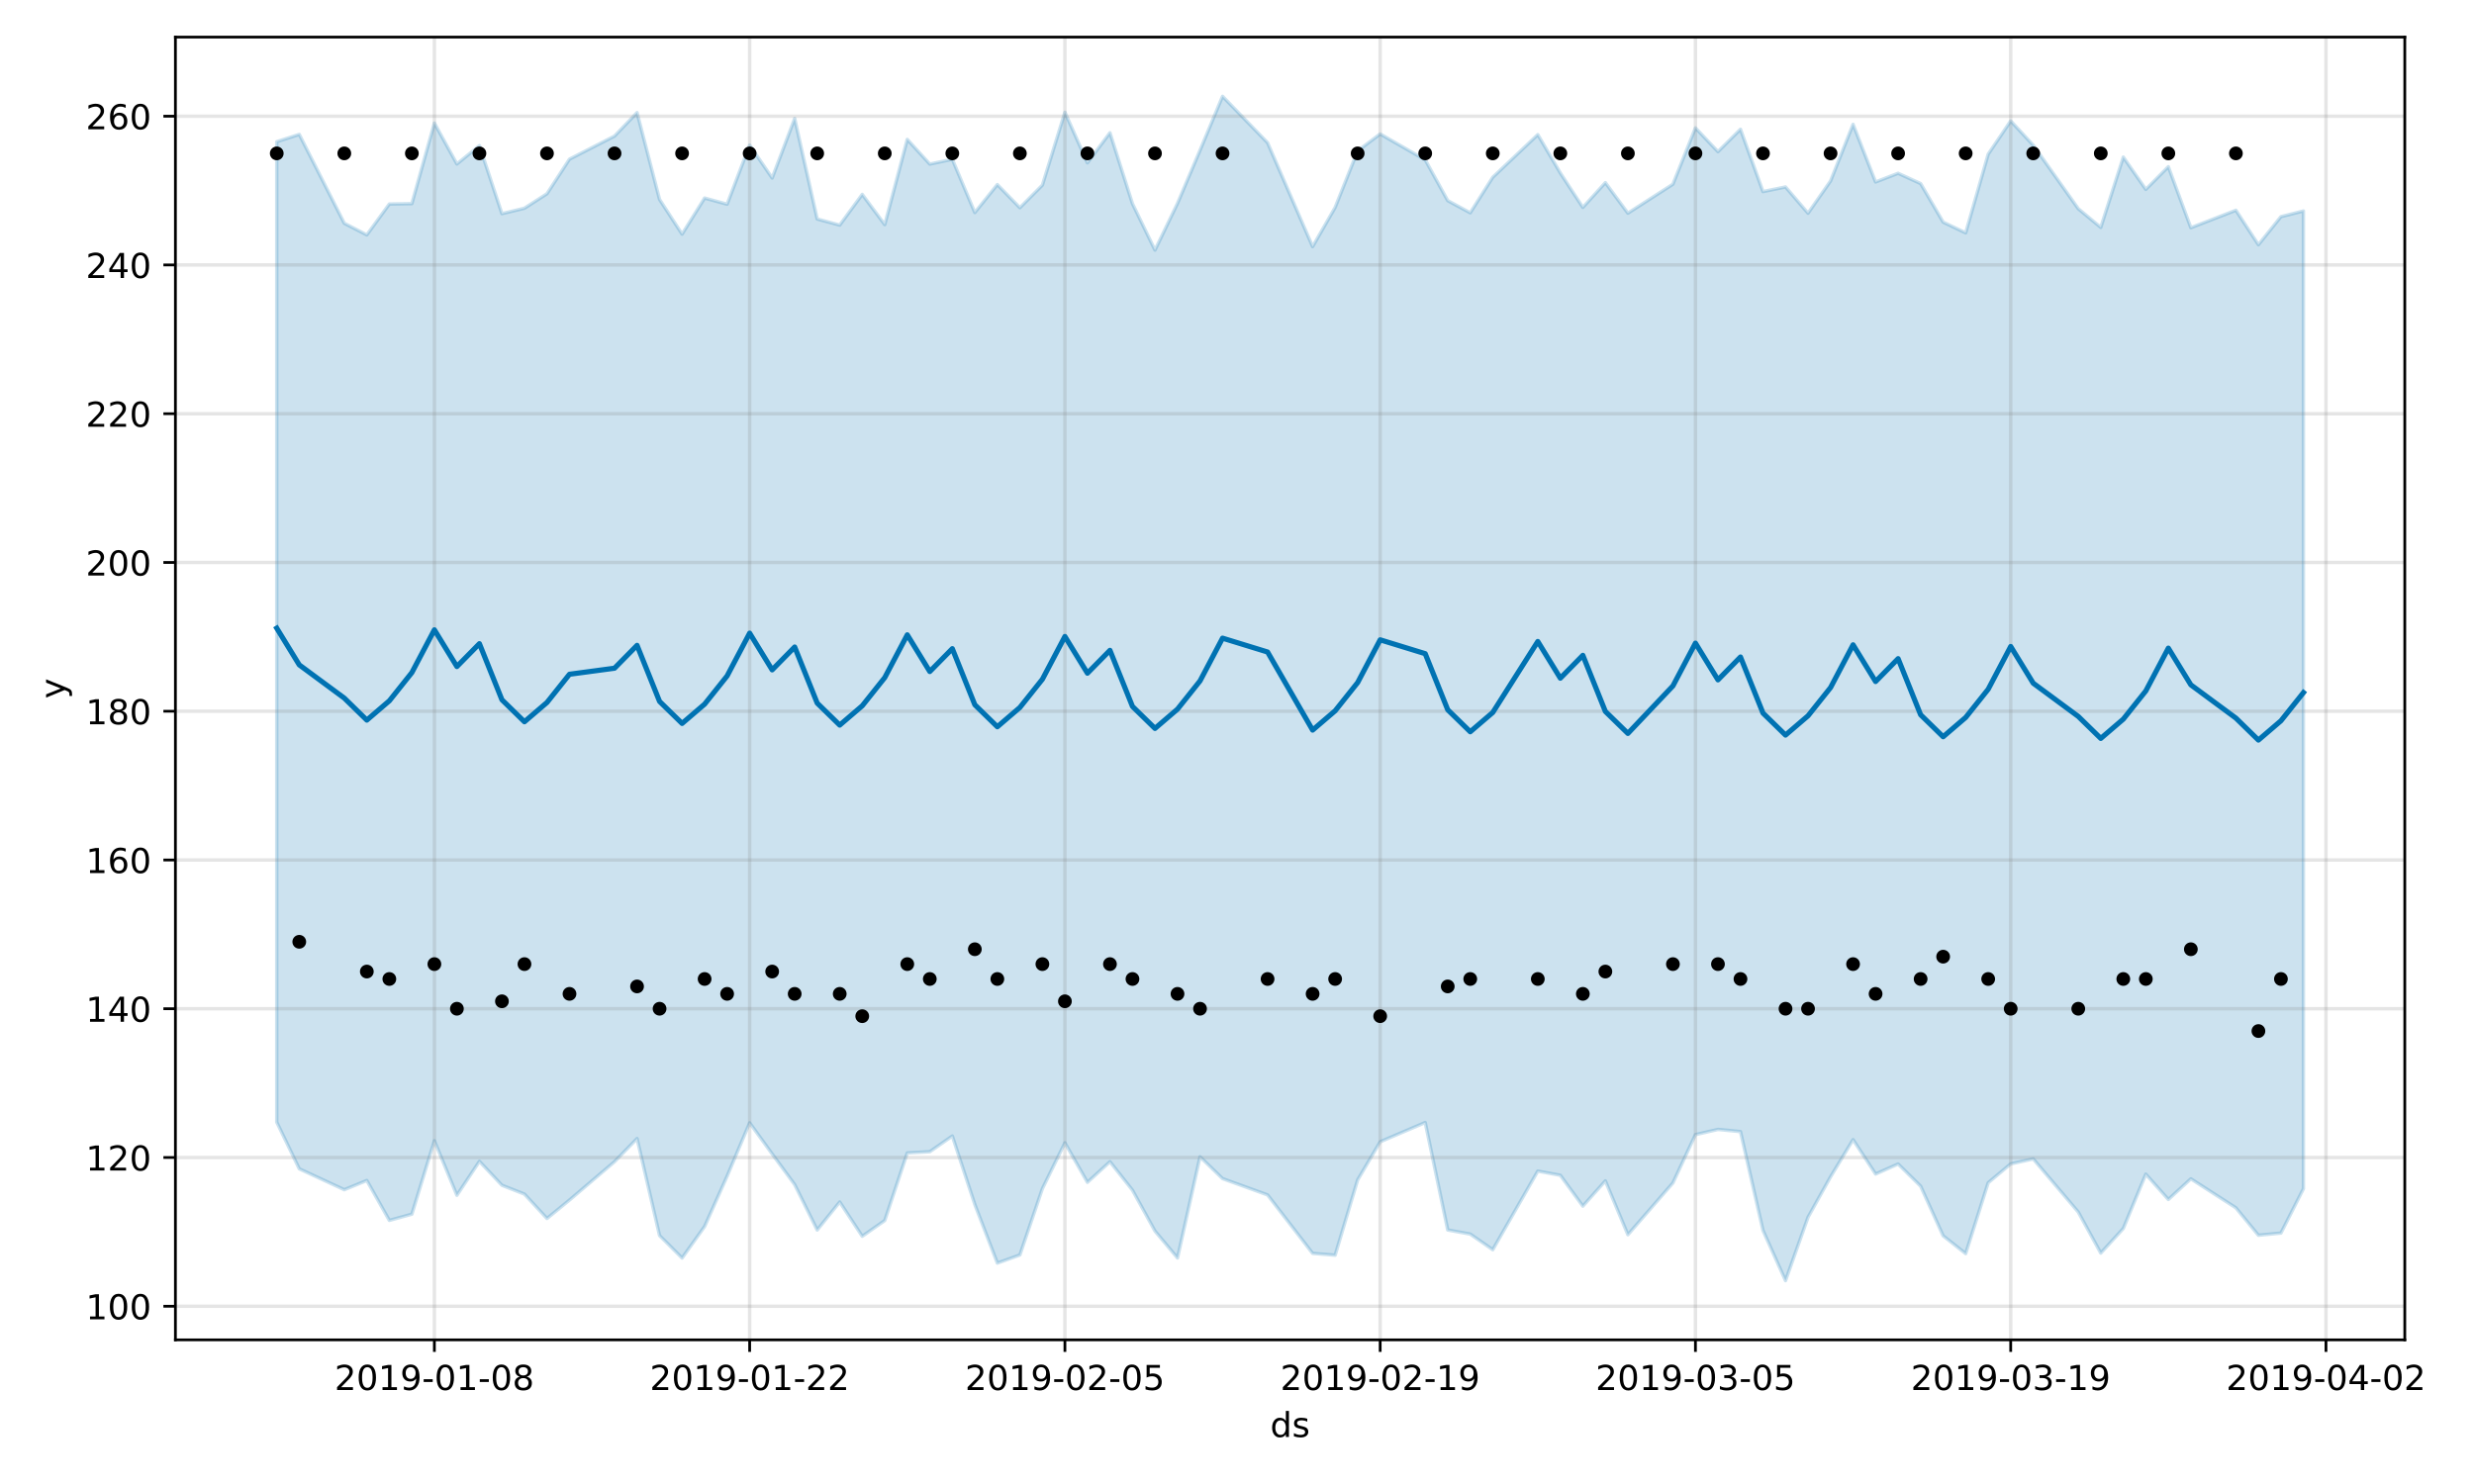 <?xml version="1.0" encoding="utf-8" standalone="no"?>
<!DOCTYPE svg PUBLIC "-//W3C//DTD SVG 1.1//EN"
  "http://www.w3.org/Graphics/SVG/1.1/DTD/svg11.dtd">
<!-- Created with matplotlib (https://matplotlib.org/) -->
<svg height="432pt" version="1.1" viewBox="0 0 720 432" width="720pt" xmlns="http://www.w3.org/2000/svg" xmlns:xlink="http://www.w3.org/1999/xlink">
 <defs>
  <style type="text/css">
*{stroke-linecap:butt;stroke-linejoin:round;}
  </style>
 </defs>
 <g id="figure_1">
  <g id="patch_1">
   <path d="M 0 432 
L 720 432 
L 720 0 
L 0 0 
z
" style="fill:#ffffff;"/>
  </g>
  <g id="axes_1">
   <g id="patch_2">
    <path d="M 51.05 390.04 
L 699.857 390.04 
L 699.857 10.8 
L 51.05 10.8 
z
" style="fill:#ffffff;"/>
   </g>
   <g id="PolyCollection_1">
    <defs>
     <path d="M 80.541 -390.752 
L 80.541 -105.34 
L 87.095 -91.748 
L 100.202 -85.668 
L 106.756 -88.357 
L 113.309 -76.733 
L 119.863 -78.544 
L 126.417 -99.935 
L 132.97 -84.049 
L 139.524 -93.928 
L 146.077 -86.961 
L 152.631 -84.39 
L 159.185 -77.289 
L 165.738 -82.662 
L 178.845 -93.823 
L 185.399 -100.555 
L 191.953 -72.31 
L 198.506 -65.783 
L 205.06 -74.968 
L 211.613 -89.613 
L 218.167 -105.139 
L 224.721 -96.081 
L 231.274 -87.16 
L 237.828 -73.941 
L 244.381 -82.106 
L 250.935 -72.113 
L 257.489 -76.701 
L 264.042 -96.371 
L 270.596 -96.729 
L 277.15 -101.296 
L 283.703 -81.364 
L 290.257 -64.309 
L 296.81 -66.671 
L 303.364 -85.973 
L 309.918 -99.327 
L 316.471 -87.82 
L 323.025 -93.819 
L 329.578 -85.53 
L 336.132 -73.635 
L 342.686 -65.801 
L 349.239 -95.251 
L 355.793 -88.901 
L 368.9 -84.154 
L 382.007 -67.142 
L 388.561 -66.613 
L 395.114 -88.523 
L 401.668 -99.619 
L 414.775 -105.229 
L 421.329 -73.95 
L 427.883 -72.749 
L 434.436 -68.203 
L 447.543 -91.084 
L 454.097 -89.873 
L 460.651 -80.886 
L 467.204 -88.239 
L 473.758 -72.568 
L 486.865 -87.651 
L 493.419 -101.702 
L 499.972 -103.216 
L 506.526 -102.582 
L 513.079 -73.817 
L 519.633 -59.198 
L 526.187 -77.662 
L 532.74 -89.418 
L 539.294 -100.237 
L 545.847 -90.235 
L 552.401 -93.157 
L 558.955 -86.697 
L 565.508 -72.244 
L 572.062 -67.068 
L 578.616 -87.703 
L 585.169 -93.186 
L 591.723 -94.635 
L 604.83 -79.168 
L 611.384 -67.219 
L 617.937 -74.379 
L 624.491 -90.2 
L 631.044 -82.821 
L 637.598 -88.84 
L 650.705 -80.4 
L 657.259 -72.408 
L 663.812 -73.042 
L 670.366 -85.965 
L 670.366 -370.583 
L 670.366 -370.583 
L 663.812 -368.928 
L 657.259 -360.754 
L 650.705 -370.788 
L 637.598 -365.713 
L 631.044 -383.472 
L 624.491 -376.87 
L 617.937 -386.267 
L 611.384 -365.803 
L 604.83 -371.24 
L 591.723 -389.734 
L 585.169 -396.794 
L 578.616 -387.112 
L 572.062 -364.209 
L 565.508 -367.343 
L 558.955 -378.563 
L 552.401 -381.558 
L 545.847 -379.025 
L 539.294 -395.807 
L 532.74 -379.309 
L 526.187 -369.929 
L 519.633 -377.581 
L 513.079 -376.228 
L 506.526 -394.37 
L 499.972 -387.847 
L 493.419 -394.768 
L 486.865 -378.377 
L 473.758 -369.939 
L 467.204 -378.835 
L 460.651 -371.624 
L 454.097 -381.641 
L 447.543 -392.811 
L 434.436 -380.397 
L 427.883 -370.051 
L 421.329 -373.598 
L 414.775 -385.472 
L 401.668 -393.003 
L 395.114 -388.065 
L 388.561 -371.617 
L 382.007 -360.207 
L 368.9 -390.441 
L 355.793 -403.962 
L 349.239 -388.248 
L 342.686 -372.795 
L 336.132 -359.197 
L 329.578 -372.717 
L 323.025 -393.346 
L 316.471 -384.594 
L 309.918 -399.328 
L 303.364 -378.117 
L 296.81 -371.53 
L 290.257 -378.271 
L 283.703 -370.121 
L 277.15 -385.632 
L 270.596 -384.235 
L 264.042 -391.42 
L 257.489 -366.609 
L 250.935 -375.411 
L 244.381 -366.48 
L 237.828 -368.248 
L 231.274 -397.507 
L 224.721 -380.176 
L 218.167 -389.759 
L 211.613 -372.557 
L 205.06 -374.348 
L 198.506 -363.84 
L 191.953 -373.932 
L 185.399 -399.226 
L 178.845 -392.388 
L 165.738 -385.668 
L 159.185 -375.601 
L 152.631 -371.385 
L 146.077 -369.802 
L 139.524 -389.607 
L 132.97 -384.267 
L 126.417 -396.181 
L 119.863 -372.723 
L 113.309 -372.609 
L 106.756 -363.627 
L 100.202 -366.998 
L 87.095 -392.872 
L 80.541 -390.752 
z
" id="me72681909c" style="stroke:#0072b2;stroke-opacity:0.2;"/>
    </defs>
    <g clip-path="url(#pe470ee9441)">
     <use style="fill:#0072b2;fill-opacity:0.2;stroke:#0072b2;stroke-opacity:0.2;" x="0" xlink:href="#me72681909c" y="432"/>
    </g>
   </g>
   <g id="matplotlib.axis_1">
    <g id="xtick_1">
     <g id="line2d_1">
      <path clip-path="url(#pe470ee9441)" d="M 126.417 390.04 
L 126.417 10.8 
" style="fill:none;stroke:#808080;stroke-linecap:square;stroke-opacity:0.2;"/>
     </g>
     <g id="line2d_2">
      <defs>
       <path d="M 0 0 
L 0 3.5 
" id="m8376190373" style="stroke:#000000;stroke-width:0.8;"/>
      </defs>
      <g>
       <use style="stroke:#000000;stroke-width:0.8;" x="126.417" xlink:href="#m8376190373" y="390.04"/>
      </g>
     </g>
     <g id="text_1">
      <!-- 2019-01-08 -->
      <defs>
       <path d="M 19.188 8.297 
L 53.609 8.297 
L 53.609 0 
L 7.328 0 
L 7.328 8.297 
Q 12.938 14.109 22.625 23.891 
Q 32.328 33.688 34.812 36.531 
Q 39.547 41.844 41.422 45.531 
Q 43.312 49.219 43.312 52.781 
Q 43.312 58.594 39.234 62.25 
Q 35.156 65.922 28.609 65.922 
Q 23.969 65.922 18.812 64.312 
Q 13.672 62.703 7.812 59.422 
L 7.812 69.391 
Q 13.766 71.781 18.938 73 
Q 24.125 74.219 28.422 74.219 
Q 39.75 74.219 46.484 68.547 
Q 53.219 62.891 53.219 53.422 
Q 53.219 48.922 51.531 44.891 
Q 49.859 40.875 45.406 35.406 
Q 44.188 33.984 37.641 27.219 
Q 31.109 20.453 19.188 8.297 
z
" id="DejaVuSans-50"/>
       <path d="M 31.781 66.406 
Q 24.172 66.406 20.328 58.906 
Q 16.5 51.422 16.5 36.375 
Q 16.5 21.391 20.328 13.891 
Q 24.172 6.391 31.781 6.391 
Q 39.453 6.391 43.281 13.891 
Q 47.125 21.391 47.125 36.375 
Q 47.125 51.422 43.281 58.906 
Q 39.453 66.406 31.781 66.406 
z
M 31.781 74.219 
Q 44.047 74.219 50.516 64.516 
Q 56.984 54.828 56.984 36.375 
Q 56.984 17.969 50.516 8.266 
Q 44.047 -1.422 31.781 -1.422 
Q 19.531 -1.422 13.062 8.266 
Q 6.594 17.969 6.594 36.375 
Q 6.594 54.828 13.062 64.516 
Q 19.531 74.219 31.781 74.219 
z
" id="DejaVuSans-48"/>
       <path d="M 12.406 8.297 
L 28.516 8.297 
L 28.516 63.922 
L 10.984 60.406 
L 10.984 69.391 
L 28.422 72.906 
L 38.281 72.906 
L 38.281 8.297 
L 54.391 8.297 
L 54.391 0 
L 12.406 0 
z
" id="DejaVuSans-49"/>
       <path d="M 10.984 1.516 
L 10.984 10.5 
Q 14.703 8.734 18.5 7.812 
Q 22.312 6.891 25.984 6.891 
Q 35.75 6.891 40.891 13.453 
Q 46.047 20.016 46.781 33.406 
Q 43.953 29.203 39.594 26.953 
Q 35.25 24.703 29.984 24.703 
Q 19.047 24.703 12.672 31.312 
Q 6.297 37.938 6.297 49.422 
Q 6.297 60.641 12.938 67.422 
Q 19.578 74.219 30.609 74.219 
Q 43.266 74.219 49.922 64.516 
Q 56.594 54.828 56.594 36.375 
Q 56.594 19.141 48.406 8.859 
Q 40.234 -1.422 26.422 -1.422 
Q 22.703 -1.422 18.891 -0.688 
Q 15.094 0.047 10.984 1.516 
z
M 30.609 32.422 
Q 37.25 32.422 41.125 36.953 
Q 45.016 41.5 45.016 49.422 
Q 45.016 57.281 41.125 61.844 
Q 37.25 66.406 30.609 66.406 
Q 23.969 66.406 20.094 61.844 
Q 16.219 57.281 16.219 49.422 
Q 16.219 41.5 20.094 36.953 
Q 23.969 32.422 30.609 32.422 
z
" id="DejaVuSans-57"/>
       <path d="M 4.891 31.391 
L 31.203 31.391 
L 31.203 23.391 
L 4.891 23.391 
z
" id="DejaVuSans-45"/>
       <path d="M 31.781 34.625 
Q 24.75 34.625 20.719 30.859 
Q 16.703 27.094 16.703 20.516 
Q 16.703 13.922 20.719 10.156 
Q 24.75 6.391 31.781 6.391 
Q 38.812 6.391 42.859 10.172 
Q 46.922 13.969 46.922 20.516 
Q 46.922 27.094 42.891 30.859 
Q 38.875 34.625 31.781 34.625 
z
M 21.922 38.812 
Q 15.578 40.375 12.031 44.719 
Q 8.5 49.078 8.5 55.328 
Q 8.5 64.062 14.719 69.141 
Q 20.953 74.219 31.781 74.219 
Q 42.672 74.219 48.875 69.141 
Q 55.078 64.062 55.078 55.328 
Q 55.078 49.078 51.531 44.719 
Q 48 40.375 41.703 38.812 
Q 48.828 37.156 52.797 32.312 
Q 56.781 27.484 56.781 20.516 
Q 56.781 9.906 50.312 4.234 
Q 43.844 -1.422 31.781 -1.422 
Q 19.734 -1.422 13.25 4.234 
Q 6.781 9.906 6.781 20.516 
Q 6.781 27.484 10.781 32.312 
Q 14.797 37.156 21.922 38.812 
z
M 18.312 54.391 
Q 18.312 48.734 21.844 45.562 
Q 25.391 42.391 31.781 42.391 
Q 38.141 42.391 41.719 45.562 
Q 45.312 48.734 45.312 54.391 
Q 45.312 60.062 41.719 63.234 
Q 38.141 66.406 31.781 66.406 
Q 25.391 66.406 21.844 63.234 
Q 18.312 60.062 18.312 54.391 
z
" id="DejaVuSans-56"/>
      </defs>
      <g transform="translate(97.359 404.638)scale(0.1 -0.1)">
       <use xlink:href="#DejaVuSans-50"/>
       <use x="63.623" xlink:href="#DejaVuSans-48"/>
       <use x="127.246" xlink:href="#DejaVuSans-49"/>
       <use x="190.869" xlink:href="#DejaVuSans-57"/>
       <use x="254.492" xlink:href="#DejaVuSans-45"/>
       <use x="290.576" xlink:href="#DejaVuSans-48"/>
       <use x="354.199" xlink:href="#DejaVuSans-49"/>
       <use x="417.822" xlink:href="#DejaVuSans-45"/>
       <use x="453.906" xlink:href="#DejaVuSans-48"/>
       <use x="517.529" xlink:href="#DejaVuSans-56"/>
      </g>
     </g>
    </g>
    <g id="xtick_2">
     <g id="line2d_3">
      <path clip-path="url(#pe470ee9441)" d="M 218.167 390.04 
L 218.167 10.8 
" style="fill:none;stroke:#808080;stroke-linecap:square;stroke-opacity:0.2;"/>
     </g>
     <g id="line2d_4">
      <g>
       <use style="stroke:#000000;stroke-width:0.8;" x="218.167" xlink:href="#m8376190373" y="390.04"/>
      </g>
     </g>
     <g id="text_2">
      <!-- 2019-01-22 -->
      <g transform="translate(189.109 404.638)scale(0.1 -0.1)">
       <use xlink:href="#DejaVuSans-50"/>
       <use x="63.623" xlink:href="#DejaVuSans-48"/>
       <use x="127.246" xlink:href="#DejaVuSans-49"/>
       <use x="190.869" xlink:href="#DejaVuSans-57"/>
       <use x="254.492" xlink:href="#DejaVuSans-45"/>
       <use x="290.576" xlink:href="#DejaVuSans-48"/>
       <use x="354.199" xlink:href="#DejaVuSans-49"/>
       <use x="417.822" xlink:href="#DejaVuSans-45"/>
       <use x="453.906" xlink:href="#DejaVuSans-50"/>
       <use x="517.529" xlink:href="#DejaVuSans-50"/>
      </g>
     </g>
    </g>
    <g id="xtick_3">
     <g id="line2d_5">
      <path clip-path="url(#pe470ee9441)" d="M 309.918 390.04 
L 309.918 10.8 
" style="fill:none;stroke:#808080;stroke-linecap:square;stroke-opacity:0.2;"/>
     </g>
     <g id="line2d_6">
      <g>
       <use style="stroke:#000000;stroke-width:0.8;" x="309.918" xlink:href="#m8376190373" y="390.04"/>
      </g>
     </g>
     <g id="text_3">
      <!-- 2019-02-05 -->
      <defs>
       <path d="M 10.797 72.906 
L 49.516 72.906 
L 49.516 64.594 
L 19.828 64.594 
L 19.828 46.734 
Q 21.969 47.469 24.109 47.828 
Q 26.266 48.188 28.422 48.188 
Q 40.625 48.188 47.75 41.5 
Q 54.891 34.812 54.891 23.391 
Q 54.891 11.625 47.562 5.094 
Q 40.234 -1.422 26.906 -1.422 
Q 22.312 -1.422 17.547 -0.641 
Q 12.797 0.141 7.719 1.703 
L 7.719 11.625 
Q 12.109 9.234 16.797 8.062 
Q 21.484 6.891 26.703 6.891 
Q 35.156 6.891 40.078 11.328 
Q 45.016 15.766 45.016 23.391 
Q 45.016 31 40.078 35.438 
Q 35.156 39.891 26.703 39.891 
Q 22.75 39.891 18.812 39.016 
Q 14.891 38.141 10.797 36.281 
z
" id="DejaVuSans-53"/>
      </defs>
      <g transform="translate(280.86 404.638)scale(0.1 -0.1)">
       <use xlink:href="#DejaVuSans-50"/>
       <use x="63.623" xlink:href="#DejaVuSans-48"/>
       <use x="127.246" xlink:href="#DejaVuSans-49"/>
       <use x="190.869" xlink:href="#DejaVuSans-57"/>
       <use x="254.492" xlink:href="#DejaVuSans-45"/>
       <use x="290.576" xlink:href="#DejaVuSans-48"/>
       <use x="354.199" xlink:href="#DejaVuSans-50"/>
       <use x="417.822" xlink:href="#DejaVuSans-45"/>
       <use x="453.906" xlink:href="#DejaVuSans-48"/>
       <use x="517.529" xlink:href="#DejaVuSans-53"/>
      </g>
     </g>
    </g>
    <g id="xtick_4">
     <g id="line2d_7">
      <path clip-path="url(#pe470ee9441)" d="M 401.668 390.04 
L 401.668 10.8 
" style="fill:none;stroke:#808080;stroke-linecap:square;stroke-opacity:0.2;"/>
     </g>
     <g id="line2d_8">
      <g>
       <use style="stroke:#000000;stroke-width:0.8;" x="401.668" xlink:href="#m8376190373" y="390.04"/>
      </g>
     </g>
     <g id="text_4">
      <!-- 2019-02-19 -->
      <g transform="translate(372.61 404.638)scale(0.1 -0.1)">
       <use xlink:href="#DejaVuSans-50"/>
       <use x="63.623" xlink:href="#DejaVuSans-48"/>
       <use x="127.246" xlink:href="#DejaVuSans-49"/>
       <use x="190.869" xlink:href="#DejaVuSans-57"/>
       <use x="254.492" xlink:href="#DejaVuSans-45"/>
       <use x="290.576" xlink:href="#DejaVuSans-48"/>
       <use x="354.199" xlink:href="#DejaVuSans-50"/>
       <use x="417.822" xlink:href="#DejaVuSans-45"/>
       <use x="453.906" xlink:href="#DejaVuSans-49"/>
       <use x="517.529" xlink:href="#DejaVuSans-57"/>
      </g>
     </g>
    </g>
    <g id="xtick_5">
     <g id="line2d_9">
      <path clip-path="url(#pe470ee9441)" d="M 493.419 390.04 
L 493.419 10.8 
" style="fill:none;stroke:#808080;stroke-linecap:square;stroke-opacity:0.2;"/>
     </g>
     <g id="line2d_10">
      <g>
       <use style="stroke:#000000;stroke-width:0.8;" x="493.419" xlink:href="#m8376190373" y="390.04"/>
      </g>
     </g>
     <g id="text_5">
      <!-- 2019-03-05 -->
      <defs>
       <path d="M 40.578 39.312 
Q 47.656 37.797 51.625 33 
Q 55.609 28.219 55.609 21.188 
Q 55.609 10.406 48.188 4.484 
Q 40.766 -1.422 27.094 -1.422 
Q 22.516 -1.422 17.656 -0.516 
Q 12.797 0.391 7.625 2.203 
L 7.625 11.719 
Q 11.719 9.328 16.594 8.109 
Q 21.484 6.891 26.812 6.891 
Q 36.078 6.891 40.938 10.547 
Q 45.797 14.203 45.797 21.188 
Q 45.797 27.641 41.281 31.266 
Q 36.766 34.906 28.719 34.906 
L 20.219 34.906 
L 20.219 43.016 
L 29.109 43.016 
Q 36.375 43.016 40.234 45.922 
Q 44.094 48.828 44.094 54.297 
Q 44.094 59.906 40.109 62.906 
Q 36.141 65.922 28.719 65.922 
Q 24.656 65.922 20.016 65.031 
Q 15.375 64.156 9.812 62.312 
L 9.812 71.094 
Q 15.438 72.656 20.344 73.438 
Q 25.25 74.219 29.594 74.219 
Q 40.828 74.219 47.359 69.109 
Q 53.906 64.016 53.906 55.328 
Q 53.906 49.266 50.438 45.094 
Q 46.969 40.922 40.578 39.312 
z
" id="DejaVuSans-51"/>
      </defs>
      <g transform="translate(464.361 404.638)scale(0.1 -0.1)">
       <use xlink:href="#DejaVuSans-50"/>
       <use x="63.623" xlink:href="#DejaVuSans-48"/>
       <use x="127.246" xlink:href="#DejaVuSans-49"/>
       <use x="190.869" xlink:href="#DejaVuSans-57"/>
       <use x="254.492" xlink:href="#DejaVuSans-45"/>
       <use x="290.576" xlink:href="#DejaVuSans-48"/>
       <use x="354.199" xlink:href="#DejaVuSans-51"/>
       <use x="417.822" xlink:href="#DejaVuSans-45"/>
       <use x="453.906" xlink:href="#DejaVuSans-48"/>
       <use x="517.529" xlink:href="#DejaVuSans-53"/>
      </g>
     </g>
    </g>
    <g id="xtick_6">
     <g id="line2d_11">
      <path clip-path="url(#pe470ee9441)" d="M 585.169 390.04 
L 585.169 10.8 
" style="fill:none;stroke:#808080;stroke-linecap:square;stroke-opacity:0.2;"/>
     </g>
     <g id="line2d_12">
      <g>
       <use style="stroke:#000000;stroke-width:0.8;" x="585.169" xlink:href="#m8376190373" y="390.04"/>
      </g>
     </g>
     <g id="text_6">
      <!-- 2019-03-19 -->
      <g transform="translate(556.111 404.638)scale(0.1 -0.1)">
       <use xlink:href="#DejaVuSans-50"/>
       <use x="63.623" xlink:href="#DejaVuSans-48"/>
       <use x="127.246" xlink:href="#DejaVuSans-49"/>
       <use x="190.869" xlink:href="#DejaVuSans-57"/>
       <use x="254.492" xlink:href="#DejaVuSans-45"/>
       <use x="290.576" xlink:href="#DejaVuSans-48"/>
       <use x="354.199" xlink:href="#DejaVuSans-51"/>
       <use x="417.822" xlink:href="#DejaVuSans-45"/>
       <use x="453.906" xlink:href="#DejaVuSans-49"/>
       <use x="517.529" xlink:href="#DejaVuSans-57"/>
      </g>
     </g>
    </g>
    <g id="xtick_7">
     <g id="line2d_13">
      <path clip-path="url(#pe470ee9441)" d="M 676.92 390.04 
L 676.92 10.8 
" style="fill:none;stroke:#808080;stroke-linecap:square;stroke-opacity:0.2;"/>
     </g>
     <g id="line2d_14">
      <g>
       <use style="stroke:#000000;stroke-width:0.8;" x="676.92" xlink:href="#m8376190373" y="390.04"/>
      </g>
     </g>
     <g id="text_7">
      <!-- 2019-04-02 -->
      <defs>
       <path d="M 37.797 64.312 
L 12.891 25.391 
L 37.797 25.391 
z
M 35.203 72.906 
L 47.609 72.906 
L 47.609 25.391 
L 58.016 25.391 
L 58.016 17.188 
L 47.609 17.188 
L 47.609 0 
L 37.797 0 
L 37.797 17.188 
L 4.891 17.188 
L 4.891 26.703 
z
" id="DejaVuSans-52"/>
      </defs>
      <g transform="translate(647.862 404.638)scale(0.1 -0.1)">
       <use xlink:href="#DejaVuSans-50"/>
       <use x="63.623" xlink:href="#DejaVuSans-48"/>
       <use x="127.246" xlink:href="#DejaVuSans-49"/>
       <use x="190.869" xlink:href="#DejaVuSans-57"/>
       <use x="254.492" xlink:href="#DejaVuSans-45"/>
       <use x="290.576" xlink:href="#DejaVuSans-48"/>
       <use x="354.199" xlink:href="#DejaVuSans-52"/>
       <use x="417.822" xlink:href="#DejaVuSans-45"/>
       <use x="453.906" xlink:href="#DejaVuSans-48"/>
       <use x="517.529" xlink:href="#DejaVuSans-50"/>
      </g>
     </g>
    </g>
    <g id="text_8">
     <!-- ds -->
     <defs>
      <path d="M 45.406 46.391 
L 45.406 75.984 
L 54.391 75.984 
L 54.391 0 
L 45.406 0 
L 45.406 8.203 
Q 42.578 3.328 38.25 0.953 
Q 33.938 -1.422 27.875 -1.422 
Q 17.969 -1.422 11.734 6.484 
Q 5.516 14.406 5.516 27.297 
Q 5.516 40.188 11.734 48.094 
Q 17.969 56 27.875 56 
Q 33.938 56 38.25 53.625 
Q 42.578 51.266 45.406 46.391 
z
M 14.797 27.297 
Q 14.797 17.391 18.875 11.75 
Q 22.953 6.109 30.078 6.109 
Q 37.203 6.109 41.297 11.75 
Q 45.406 17.391 45.406 27.297 
Q 45.406 37.203 41.297 42.844 
Q 37.203 48.484 30.078 48.484 
Q 22.953 48.484 18.875 42.844 
Q 14.797 37.203 14.797 27.297 
z
" id="DejaVuSans-100"/>
      <path d="M 44.281 53.078 
L 44.281 44.578 
Q 40.484 46.531 36.375 47.5 
Q 32.281 48.484 27.875 48.484 
Q 21.188 48.484 17.844 46.438 
Q 14.5 44.391 14.5 40.281 
Q 14.5 37.156 16.891 35.375 
Q 19.281 33.594 26.516 31.984 
L 29.594 31.297 
Q 39.156 29.25 43.188 25.516 
Q 47.219 21.781 47.219 15.094 
Q 47.219 7.469 41.188 3.016 
Q 35.156 -1.422 24.609 -1.422 
Q 20.219 -1.422 15.453 -0.562 
Q 10.688 0.297 5.422 2 
L 5.422 11.281 
Q 10.406 8.688 15.234 7.391 
Q 20.062 6.109 24.812 6.109 
Q 31.156 6.109 34.562 8.281 
Q 37.984 10.453 37.984 14.406 
Q 37.984 18.062 35.516 20.016 
Q 33.062 21.969 24.703 23.781 
L 21.578 24.516 
Q 13.234 26.266 9.516 29.906 
Q 5.812 33.547 5.812 39.891 
Q 5.812 47.609 11.281 51.797 
Q 16.75 56 26.812 56 
Q 31.781 56 36.172 55.266 
Q 40.578 54.547 44.281 53.078 
z
" id="DejaVuSans-115"/>
     </defs>
     <g transform="translate(369.675 418.317)scale(0.1 -0.1)">
      <use xlink:href="#DejaVuSans-100"/>
      <use x="63.477" xlink:href="#DejaVuSans-115"/>
     </g>
    </g>
   </g>
   <g id="matplotlib.axis_2">
    <g id="ytick_1">
     <g id="line2d_15">
      <path clip-path="url(#pe470ee9441)" d="M 51.05 380.255 
L 699.857 380.255 
" style="fill:none;stroke:#808080;stroke-linecap:square;stroke-opacity:0.2;"/>
     </g>
     <g id="line2d_16">
      <defs>
       <path d="M 0 0 
L -3.5 0 
" id="m7a1b309d4e" style="stroke:#000000;stroke-width:0.8;"/>
      </defs>
      <g>
       <use style="stroke:#000000;stroke-width:0.8;" x="51.05" xlink:href="#m7a1b309d4e" y="380.255"/>
      </g>
     </g>
     <g id="text_9">
      <!-- 100 -->
      <g transform="translate(24.962 384.054)scale(0.1 -0.1)">
       <use xlink:href="#DejaVuSans-49"/>
       <use x="63.623" xlink:href="#DejaVuSans-48"/>
       <use x="127.246" xlink:href="#DejaVuSans-48"/>
      </g>
     </g>
    </g>
    <g id="ytick_2">
     <g id="line2d_17">
      <path clip-path="url(#pe470ee9441)" d="M 51.05 336.951 
L 699.857 336.951 
" style="fill:none;stroke:#808080;stroke-linecap:square;stroke-opacity:0.2;"/>
     </g>
     <g id="line2d_18">
      <g>
       <use style="stroke:#000000;stroke-width:0.8;" x="51.05" xlink:href="#m7a1b309d4e" y="336.951"/>
      </g>
     </g>
     <g id="text_10">
      <!-- 120 -->
      <g transform="translate(24.962 340.751)scale(0.1 -0.1)">
       <use xlink:href="#DejaVuSans-49"/>
       <use x="63.623" xlink:href="#DejaVuSans-50"/>
       <use x="127.246" xlink:href="#DejaVuSans-48"/>
      </g>
     </g>
    </g>
    <g id="ytick_3">
     <g id="line2d_19">
      <path clip-path="url(#pe470ee9441)" d="M 51.05 293.648 
L 699.857 293.648 
" style="fill:none;stroke:#808080;stroke-linecap:square;stroke-opacity:0.2;"/>
     </g>
     <g id="line2d_20">
      <g>
       <use style="stroke:#000000;stroke-width:0.8;" x="51.05" xlink:href="#m7a1b309d4e" y="293.648"/>
      </g>
     </g>
     <g id="text_11">
      <!-- 140 -->
      <g transform="translate(24.962 297.447)scale(0.1 -0.1)">
       <use xlink:href="#DejaVuSans-49"/>
       <use x="63.623" xlink:href="#DejaVuSans-52"/>
       <use x="127.246" xlink:href="#DejaVuSans-48"/>
      </g>
     </g>
    </g>
    <g id="ytick_4">
     <g id="line2d_21">
      <path clip-path="url(#pe470ee9441)" d="M 51.05 250.344 
L 699.857 250.344 
" style="fill:none;stroke:#808080;stroke-linecap:square;stroke-opacity:0.2;"/>
     </g>
     <g id="line2d_22">
      <g>
       <use style="stroke:#000000;stroke-width:0.8;" x="51.05" xlink:href="#m7a1b309d4e" y="250.344"/>
      </g>
     </g>
     <g id="text_12">
      <!-- 160 -->
      <defs>
       <path d="M 33.016 40.375 
Q 26.375 40.375 22.484 35.828 
Q 18.609 31.297 18.609 23.391 
Q 18.609 15.531 22.484 10.953 
Q 26.375 6.391 33.016 6.391 
Q 39.656 6.391 43.531 10.953 
Q 47.406 15.531 47.406 23.391 
Q 47.406 31.297 43.531 35.828 
Q 39.656 40.375 33.016 40.375 
z
M 52.594 71.297 
L 52.594 62.312 
Q 48.875 64.062 45.094 64.984 
Q 41.312 65.922 37.594 65.922 
Q 27.828 65.922 22.672 59.328 
Q 17.531 52.734 16.797 39.406 
Q 19.672 43.656 24.016 45.922 
Q 28.375 48.188 33.594 48.188 
Q 44.578 48.188 50.953 41.516 
Q 57.328 34.859 57.328 23.391 
Q 57.328 12.156 50.688 5.359 
Q 44.047 -1.422 33.016 -1.422 
Q 20.359 -1.422 13.672 8.266 
Q 6.984 17.969 6.984 36.375 
Q 6.984 53.656 15.188 63.938 
Q 23.391 74.219 37.203 74.219 
Q 40.922 74.219 44.703 73.484 
Q 48.484 72.75 52.594 71.297 
z
" id="DejaVuSans-54"/>
      </defs>
      <g transform="translate(24.962 254.143)scale(0.1 -0.1)">
       <use xlink:href="#DejaVuSans-49"/>
       <use x="63.623" xlink:href="#DejaVuSans-54"/>
       <use x="127.246" xlink:href="#DejaVuSans-48"/>
      </g>
     </g>
    </g>
    <g id="ytick_5">
     <g id="line2d_23">
      <path clip-path="url(#pe470ee9441)" d="M 51.05 207.04 
L 699.857 207.04 
" style="fill:none;stroke:#808080;stroke-linecap:square;stroke-opacity:0.2;"/>
     </g>
     <g id="line2d_24">
      <g>
       <use style="stroke:#000000;stroke-width:0.8;" x="51.05" xlink:href="#m7a1b309d4e" y="207.04"/>
      </g>
     </g>
     <g id="text_13">
      <!-- 180 -->
      <g transform="translate(24.962 210.839)scale(0.1 -0.1)">
       <use xlink:href="#DejaVuSans-49"/>
       <use x="63.623" xlink:href="#DejaVuSans-56"/>
       <use x="127.246" xlink:href="#DejaVuSans-48"/>
      </g>
     </g>
    </g>
    <g id="ytick_6">
     <g id="line2d_25">
      <path clip-path="url(#pe470ee9441)" d="M 51.05 163.736 
L 699.857 163.736 
" style="fill:none;stroke:#808080;stroke-linecap:square;stroke-opacity:0.2;"/>
     </g>
     <g id="line2d_26">
      <g>
       <use style="stroke:#000000;stroke-width:0.8;" x="51.05" xlink:href="#m7a1b309d4e" y="163.736"/>
      </g>
     </g>
     <g id="text_14">
      <!-- 200 -->
      <g transform="translate(24.962 167.535)scale(0.1 -0.1)">
       <use xlink:href="#DejaVuSans-50"/>
       <use x="63.623" xlink:href="#DejaVuSans-48"/>
       <use x="127.246" xlink:href="#DejaVuSans-48"/>
      </g>
     </g>
    </g>
    <g id="ytick_7">
     <g id="line2d_27">
      <path clip-path="url(#pe470ee9441)" d="M 51.05 120.432 
L 699.857 120.432 
" style="fill:none;stroke:#808080;stroke-linecap:square;stroke-opacity:0.2;"/>
     </g>
     <g id="line2d_28">
      <g>
       <use style="stroke:#000000;stroke-width:0.8;" x="51.05" xlink:href="#m7a1b309d4e" y="120.432"/>
      </g>
     </g>
     <g id="text_15">
      <!-- 220 -->
      <g transform="translate(24.962 124.232)scale(0.1 -0.1)">
       <use xlink:href="#DejaVuSans-50"/>
       <use x="63.623" xlink:href="#DejaVuSans-50"/>
       <use x="127.246" xlink:href="#DejaVuSans-48"/>
      </g>
     </g>
    </g>
    <g id="ytick_8">
     <g id="line2d_29">
      <path clip-path="url(#pe470ee9441)" d="M 51.05 77.128 
L 699.857 77.128 
" style="fill:none;stroke:#808080;stroke-linecap:square;stroke-opacity:0.2;"/>
     </g>
     <g id="line2d_30">
      <g>
       <use style="stroke:#000000;stroke-width:0.8;" x="51.05" xlink:href="#m7a1b309d4e" y="77.128"/>
      </g>
     </g>
     <g id="text_16">
      <!-- 240 -->
      <g transform="translate(24.962 80.928)scale(0.1 -0.1)">
       <use xlink:href="#DejaVuSans-50"/>
       <use x="63.623" xlink:href="#DejaVuSans-52"/>
       <use x="127.246" xlink:href="#DejaVuSans-48"/>
      </g>
     </g>
    </g>
    <g id="ytick_9">
     <g id="line2d_31">
      <path clip-path="url(#pe470ee9441)" d="M 51.05 33.825 
L 699.857 33.825 
" style="fill:none;stroke:#808080;stroke-linecap:square;stroke-opacity:0.2;"/>
     </g>
     <g id="line2d_32">
      <g>
       <use style="stroke:#000000;stroke-width:0.8;" x="51.05" xlink:href="#m7a1b309d4e" y="33.825"/>
      </g>
     </g>
     <g id="text_17">
      <!-- 260 -->
      <g transform="translate(24.962 37.624)scale(0.1 -0.1)">
       <use xlink:href="#DejaVuSans-50"/>
       <use x="63.623" xlink:href="#DejaVuSans-54"/>
       <use x="127.246" xlink:href="#DejaVuSans-48"/>
      </g>
     </g>
    </g>
    <g id="text_18">
     <!-- y -->
     <defs>
      <path d="M 32.172 -5.078 
Q 28.375 -14.844 24.75 -17.812 
Q 21.141 -20.797 15.094 -20.797 
L 7.906 -20.797 
L 7.906 -13.281 
L 13.188 -13.281 
Q 16.891 -13.281 18.938 -11.516 
Q 21 -9.766 23.484 -3.219 
L 25.094 0.875 
L 2.984 54.688 
L 12.5 54.688 
L 29.594 11.922 
L 46.688 54.688 
L 56.203 54.688 
z
" id="DejaVuSans-121"/>
     </defs>
     <g transform="translate(18.883 203.379)rotate(-90)scale(0.1 -0.1)">
      <use xlink:href="#DejaVuSans-121"/>
     </g>
    </g>
   </g>
   <g id="line2d_33">
    <defs>
     <path d="M 0 1.5 
C 0.398 1.5 0.779 1.342 1.061 1.061 
C 1.342 0.779 1.5 0.398 1.5 0 
C 1.5 -0.398 1.342 -0.779 1.061 -1.061 
C 0.779 -1.342 0.398 -1.5 0 -1.5 
C -0.398 -1.5 -0.779 -1.342 -1.061 -1.061 
C -1.342 -0.779 -1.5 -0.398 -1.5 0 
C -1.5 0.398 -1.342 0.779 -1.061 1.061 
C -0.779 1.342 -0.398 1.5 0 1.5 
z
" id="m6a0fb2c6c0" style="stroke:#000000;"/>
    </defs>
    <g clip-path="url(#pe470ee9441)">
     <use style="stroke:#000000;" x="80.541" xlink:href="#m6a0fb2c6c0" y="44.651"/>
     <use style="stroke:#000000;" x="87.095" xlink:href="#m6a0fb2c6c0" y="274.161"/>
     <use style="stroke:#000000;" x="100.202" xlink:href="#m6a0fb2c6c0" y="44.651"/>
     <use style="stroke:#000000;" x="106.756" xlink:href="#m6a0fb2c6c0" y="282.822"/>
     <use style="stroke:#000000;" x="113.309" xlink:href="#m6a0fb2c6c0" y="284.987"/>
     <use style="stroke:#000000;" x="119.863" xlink:href="#m6a0fb2c6c0" y="44.651"/>
     <use style="stroke:#000000;" x="126.417" xlink:href="#m6a0fb2c6c0" y="280.656"/>
     <use style="stroke:#000000;" x="132.97" xlink:href="#m6a0fb2c6c0" y="293.648"/>
     <use style="stroke:#000000;" x="139.524" xlink:href="#m6a0fb2c6c0" y="44.651"/>
     <use style="stroke:#000000;" x="146.077" xlink:href="#m6a0fb2c6c0" y="291.482"/>
     <use style="stroke:#000000;" x="152.631" xlink:href="#m6a0fb2c6c0" y="280.656"/>
     <use style="stroke:#000000;" x="159.185" xlink:href="#m6a0fb2c6c0" y="44.651"/>
     <use style="stroke:#000000;" x="165.738" xlink:href="#m6a0fb2c6c0" y="289.317"/>
     <use style="stroke:#000000;" x="178.845" xlink:href="#m6a0fb2c6c0" y="44.651"/>
     <use style="stroke:#000000;" x="185.399" xlink:href="#m6a0fb2c6c0" y="287.152"/>
     <use style="stroke:#000000;" x="191.953" xlink:href="#m6a0fb2c6c0" y="293.648"/>
     <use style="stroke:#000000;" x="198.506" xlink:href="#m6a0fb2c6c0" y="44.651"/>
     <use style="stroke:#000000;" x="205.06" xlink:href="#m6a0fb2c6c0" y="284.987"/>
     <use style="stroke:#000000;" x="211.613" xlink:href="#m6a0fb2c6c0" y="289.317"/>
     <use style="stroke:#000000;" x="218.167" xlink:href="#m6a0fb2c6c0" y="44.651"/>
     <use style="stroke:#000000;" x="224.721" xlink:href="#m6a0fb2c6c0" y="282.822"/>
     <use style="stroke:#000000;" x="231.274" xlink:href="#m6a0fb2c6c0" y="289.317"/>
     <use style="stroke:#000000;" x="237.828" xlink:href="#m6a0fb2c6c0" y="44.651"/>
     <use style="stroke:#000000;" x="244.381" xlink:href="#m6a0fb2c6c0" y="289.317"/>
     <use style="stroke:#000000;" x="250.935" xlink:href="#m6a0fb2c6c0" y="295.813"/>
     <use style="stroke:#000000;" x="257.489" xlink:href="#m6a0fb2c6c0" y="44.651"/>
     <use style="stroke:#000000;" x="264.042" xlink:href="#m6a0fb2c6c0" y="280.656"/>
     <use style="stroke:#000000;" x="270.596" xlink:href="#m6a0fb2c6c0" y="284.987"/>
     <use style="stroke:#000000;" x="277.15" xlink:href="#m6a0fb2c6c0" y="44.651"/>
     <use style="stroke:#000000;" x="283.703" xlink:href="#m6a0fb2c6c0" y="276.326"/>
     <use style="stroke:#000000;" x="290.257" xlink:href="#m6a0fb2c6c0" y="284.987"/>
     <use style="stroke:#000000;" x="296.81" xlink:href="#m6a0fb2c6c0" y="44.651"/>
     <use style="stroke:#000000;" x="303.364" xlink:href="#m6a0fb2c6c0" y="280.656"/>
     <use style="stroke:#000000;" x="309.918" xlink:href="#m6a0fb2c6c0" y="291.482"/>
     <use style="stroke:#000000;" x="316.471" xlink:href="#m6a0fb2c6c0" y="44.651"/>
     <use style="stroke:#000000;" x="323.025" xlink:href="#m6a0fb2c6c0" y="280.656"/>
     <use style="stroke:#000000;" x="329.578" xlink:href="#m6a0fb2c6c0" y="284.987"/>
     <use style="stroke:#000000;" x="336.132" xlink:href="#m6a0fb2c6c0" y="44.651"/>
     <use style="stroke:#000000;" x="342.686" xlink:href="#m6a0fb2c6c0" y="289.317"/>
     <use style="stroke:#000000;" x="349.239" xlink:href="#m6a0fb2c6c0" y="293.648"/>
     <use style="stroke:#000000;" x="355.793" xlink:href="#m6a0fb2c6c0" y="44.651"/>
     <use style="stroke:#000000;" x="368.9" xlink:href="#m6a0fb2c6c0" y="284.987"/>
     <use style="stroke:#000000;" x="382.007" xlink:href="#m6a0fb2c6c0" y="289.317"/>
     <use style="stroke:#000000;" x="388.561" xlink:href="#m6a0fb2c6c0" y="284.987"/>
     <use style="stroke:#000000;" x="395.114" xlink:href="#m6a0fb2c6c0" y="44.651"/>
     <use style="stroke:#000000;" x="401.668" xlink:href="#m6a0fb2c6c0" y="295.813"/>
     <use style="stroke:#000000;" x="414.775" xlink:href="#m6a0fb2c6c0" y="44.651"/>
     <use style="stroke:#000000;" x="421.329" xlink:href="#m6a0fb2c6c0" y="287.152"/>
     <use style="stroke:#000000;" x="427.883" xlink:href="#m6a0fb2c6c0" y="284.987"/>
     <use style="stroke:#000000;" x="434.436" xlink:href="#m6a0fb2c6c0" y="44.651"/>
     <use style="stroke:#000000;" x="447.543" xlink:href="#m6a0fb2c6c0" y="284.987"/>
     <use style="stroke:#000000;" x="454.097" xlink:href="#m6a0fb2c6c0" y="44.651"/>
     <use style="stroke:#000000;" x="460.651" xlink:href="#m6a0fb2c6c0" y="289.317"/>
     <use style="stroke:#000000;" x="467.204" xlink:href="#m6a0fb2c6c0" y="282.822"/>
     <use style="stroke:#000000;" x="473.758" xlink:href="#m6a0fb2c6c0" y="44.651"/>
     <use style="stroke:#000000;" x="486.865" xlink:href="#m6a0fb2c6c0" y="280.656"/>
     <use style="stroke:#000000;" x="493.419" xlink:href="#m6a0fb2c6c0" y="44.651"/>
     <use style="stroke:#000000;" x="499.972" xlink:href="#m6a0fb2c6c0" y="280.656"/>
     <use style="stroke:#000000;" x="506.526" xlink:href="#m6a0fb2c6c0" y="284.987"/>
     <use style="stroke:#000000;" x="513.079" xlink:href="#m6a0fb2c6c0" y="44.651"/>
     <use style="stroke:#000000;" x="519.633" xlink:href="#m6a0fb2c6c0" y="293.648"/>
     <use style="stroke:#000000;" x="526.187" xlink:href="#m6a0fb2c6c0" y="293.648"/>
     <use style="stroke:#000000;" x="532.74" xlink:href="#m6a0fb2c6c0" y="44.651"/>
     <use style="stroke:#000000;" x="539.294" xlink:href="#m6a0fb2c6c0" y="280.656"/>
     <use style="stroke:#000000;" x="545.847" xlink:href="#m6a0fb2c6c0" y="289.317"/>
     <use style="stroke:#000000;" x="552.401" xlink:href="#m6a0fb2c6c0" y="44.651"/>
     <use style="stroke:#000000;" x="558.955" xlink:href="#m6a0fb2c6c0" y="284.987"/>
     <use style="stroke:#000000;" x="565.508" xlink:href="#m6a0fb2c6c0" y="278.491"/>
     <use style="stroke:#000000;" x="572.062" xlink:href="#m6a0fb2c6c0" y="44.651"/>
     <use style="stroke:#000000;" x="578.616" xlink:href="#m6a0fb2c6c0" y="284.987"/>
     <use style="stroke:#000000;" x="585.169" xlink:href="#m6a0fb2c6c0" y="293.648"/>
     <use style="stroke:#000000;" x="591.723" xlink:href="#m6a0fb2c6c0" y="44.651"/>
     <use style="stroke:#000000;" x="604.83" xlink:href="#m6a0fb2c6c0" y="293.648"/>
     <use style="stroke:#000000;" x="611.384" xlink:href="#m6a0fb2c6c0" y="44.651"/>
     <use style="stroke:#000000;" x="617.937" xlink:href="#m6a0fb2c6c0" y="284.987"/>
     <use style="stroke:#000000;" x="624.491" xlink:href="#m6a0fb2c6c0" y="284.987"/>
     <use style="stroke:#000000;" x="631.044" xlink:href="#m6a0fb2c6c0" y="44.651"/>
     <use style="stroke:#000000;" x="637.598" xlink:href="#m6a0fb2c6c0" y="276.326"/>
     <use style="stroke:#000000;" x="650.705" xlink:href="#m6a0fb2c6c0" y="44.651"/>
     <use style="stroke:#000000;" x="657.259" xlink:href="#m6a0fb2c6c0" y="300.143"/>
     <use style="stroke:#000000;" x="663.812" xlink:href="#m6a0fb2c6c0" y="284.987"/>
    </g>
   </g>
   <g id="line2d_34">
    <path clip-path="url(#pe470ee9441)" d="M 80.541 182.861 
L 87.095 193.548 
L 100.202 203.225 
L 106.756 209.626 
L 113.309 204.012 
L 119.863 195.793 
L 126.417 183.346 
L 132.97 194.033 
L 139.524 187.378 
L 146.077 203.71 
L 152.631 210.111 
L 159.185 204.497 
L 165.738 196.278 
L 178.845 194.518 
L 185.399 187.863 
L 191.953 204.194 
L 198.506 210.595 
L 205.06 204.982 
L 211.613 196.763 
L 218.167 184.315 
L 224.721 195.002 
L 231.274 188.347 
L 237.828 204.679 
L 244.381 211.08 
L 250.935 205.466 
L 257.489 197.247 
L 264.042 184.8 
L 270.596 195.487 
L 277.15 188.832 
L 283.703 205.164 
L 290.257 211.565 
L 296.81 205.951 
L 303.364 197.732 
L 309.918 185.284 
L 316.471 195.972 
L 323.025 189.317 
L 329.578 205.649 
L 336.132 212.049 
L 342.686 206.436 
L 349.239 198.217 
L 355.793 185.769 
L 368.9 189.802 
L 382.007 212.534 
L 388.561 206.92 
L 395.114 198.701 
L 401.668 186.254 
L 414.775 190.286 
L 421.329 206.618 
L 427.883 213.019 
L 434.436 207.405 
L 447.543 186.738 
L 454.097 197.426 
L 460.651 190.771 
L 467.204 207.103 
L 473.758 213.504 
L 486.865 199.671 
L 493.419 187.223 
L 499.972 197.91 
L 506.526 191.256 
L 513.079 207.587 
L 519.633 213.988 
L 526.187 208.374 
L 532.74 200.156 
L 539.294 187.708 
L 545.847 198.395 
L 552.401 191.74 
L 558.955 208.072 
L 565.508 214.473 
L 572.062 208.859 
L 578.616 200.64 
L 585.169 188.193 
L 591.723 198.88 
L 604.83 208.557 
L 611.384 214.958 
L 617.937 209.344 
L 624.491 201.125 
L 631.044 188.677 
L 637.598 199.365 
L 650.705 209.041 
L 657.259 215.442 
L 663.812 209.829 
L 670.366 201.61 
" style="fill:none;stroke:#0072b2;stroke-linecap:square;stroke-width:1.5;"/>
   </g>
   <g id="patch_3">
    <path d="M 51.05 390.04 
L 51.05 10.8 
" style="fill:none;stroke:#000000;stroke-linecap:square;stroke-linejoin:miter;stroke-width:0.8;"/>
   </g>
   <g id="patch_4">
    <path d="M 699.857 390.04 
L 699.857 10.8 
" style="fill:none;stroke:#000000;stroke-linecap:square;stroke-linejoin:miter;stroke-width:0.8;"/>
   </g>
   <g id="patch_5">
    <path d="M 51.05 390.04 
L 699.857 390.04 
" style="fill:none;stroke:#000000;stroke-linecap:square;stroke-linejoin:miter;stroke-width:0.8;"/>
   </g>
   <g id="patch_6">
    <path d="M 51.05 10.8 
L 699.857 10.8 
" style="fill:none;stroke:#000000;stroke-linecap:square;stroke-linejoin:miter;stroke-width:0.8;"/>
   </g>
  </g>
 </g>
 <defs>
  <clipPath id="pe470ee9441">
   <rect height="379.24" width="648.807" x="51.05" y="10.8"/>
  </clipPath>
 </defs>
</svg>
